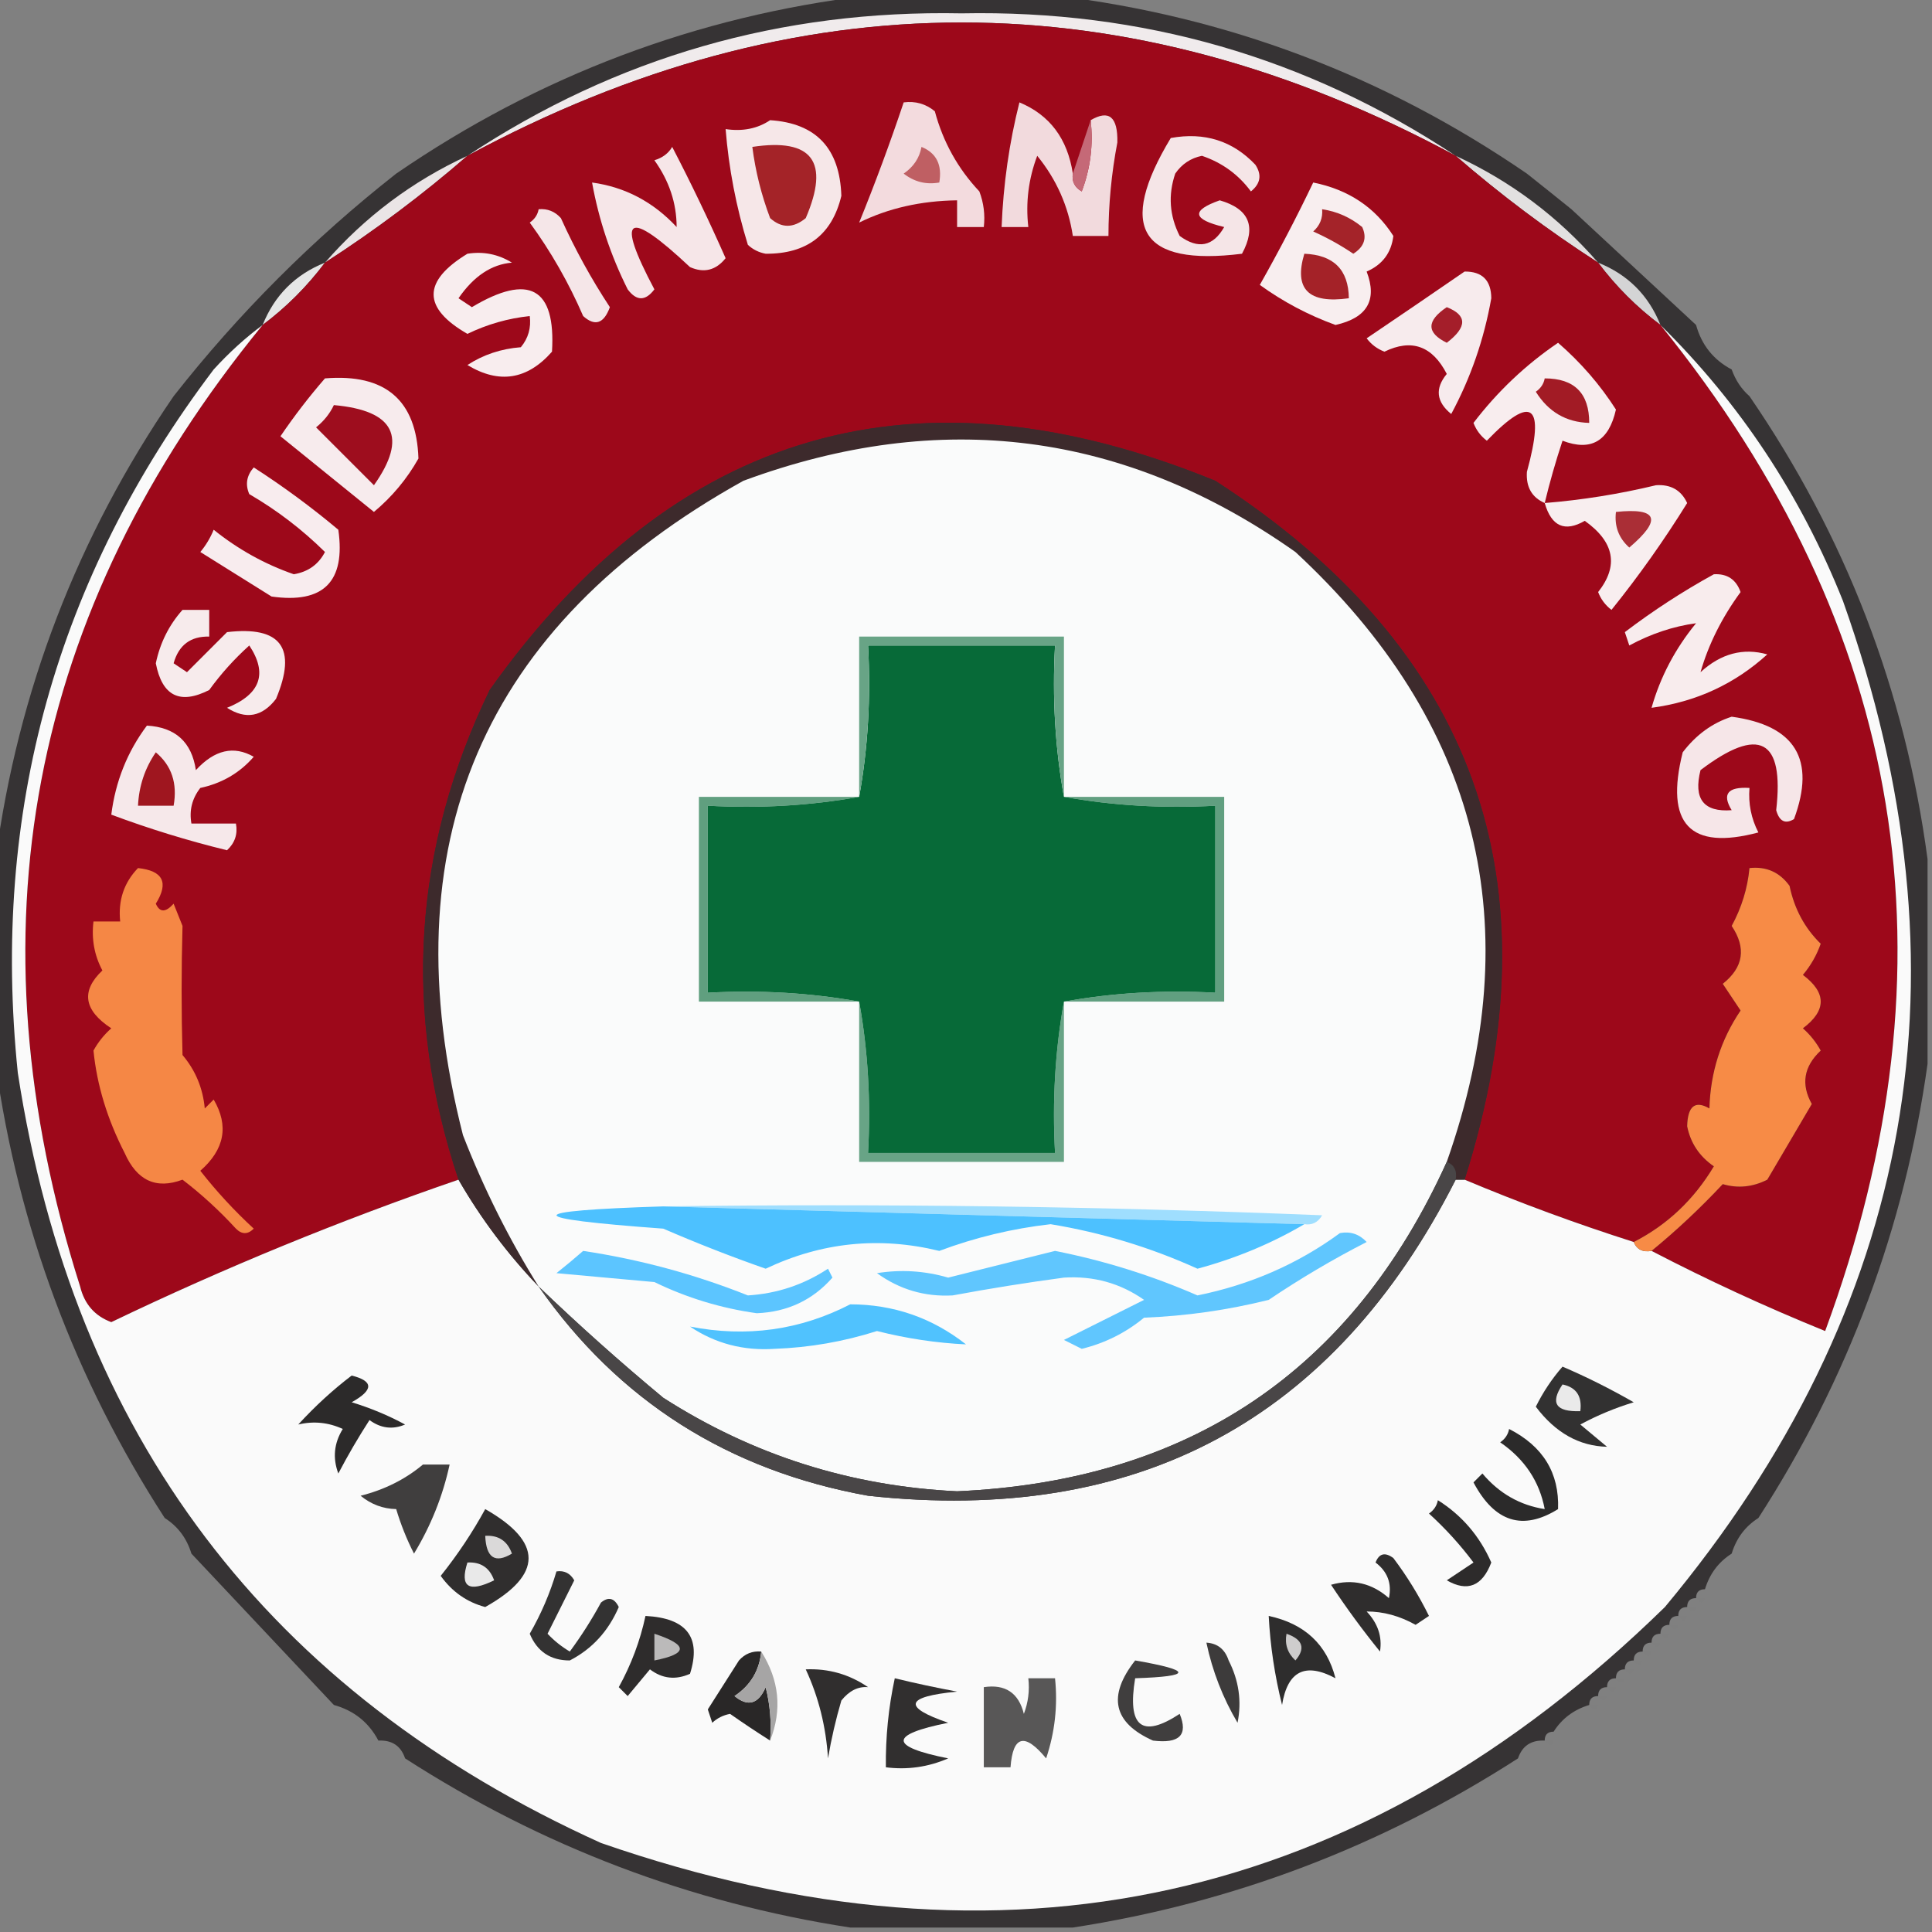 <?xml version="1.0" encoding="UTF-8"?>
<!DOCTYPE svg PUBLIC "-//W3C//DTD SVG 1.1//EN" "http://www.w3.org/Graphics/SVG/1.1/DTD/svg11.dtd">
<svg xmlns="http://www.w3.org/2000/svg" version="1.1" width="217px" height="217px" style="shape-rendering:geometricPrecision; text-rendering:geometricPrecision; image-rendering:optimizeQuality; fill-rule:evenodd; clip-rule:evenodd" xmlns:xlink="http://www.w3.org/1999/xlink">
<rect width="100%" height="100%" fill="#808080" stroke="none"/>
<g><path style="opacity:0.004" fill="#000000" d="M 44.5,19.5 C 43.833,18.167 43.833,18.167 44.5,19.5 Z"/></g>
<g><path style="opacity:0.004" fill="#000000" d="M 171.5,18.5 C 172.833,19.167 172.833,19.167 171.5,18.5 Z"/></g>
<g><path style="opacity:0.004" fill="#000000" d="M 176.5,22.5 C 177.833,23.167 177.833,23.167 176.5,22.5 Z"/></g>
<g><path style="opacity:0.004" fill="#000000" d="M 190.5,35.5 C 191.833,36.167 191.833,36.167 190.5,35.5 Z"/></g>
<g><path style="opacity:0.004" fill="#000000" d="M 194.5,40.5 C 195.833,41.167 195.833,41.167 194.5,40.5 Z"/></g>
<g><path style="opacity:0.004" fill="#000000" d="M 19.5,44.5 C 18.833,43.167 18.833,43.167 19.5,44.5 Z"/></g>
<g><path style="opacity:0.004" fill="#000000" d="M 196.5,43.5 C 197.833,44.167 197.833,44.167 196.5,43.5 Z"/></g>
<g><path style="opacity:0.976" fill="#353233" d="M 97.5,-0.5 C 104.5,-0.5 111.5,-0.5 118.5,-0.5C 137.771,1.814 155.438,8.481 171.5,19.5C 173.142,20.803 174.809,22.136 176.5,23.5C 181.141,27.805 185.807,32.139 190.5,36.5C 191.124,38.754 192.457,40.421 194.5,41.5C 194.932,42.709 195.599,43.709 196.5,44.5C 207.313,60.278 213.98,77.611 216.5,96.5C 216.5,104.167 216.5,111.833 216.5,119.5C 213.938,137.846 207.605,154.846 197.5,170.5C 196.026,171.436 195.026,172.77 194.5,174.5C 193.026,175.436 192.026,176.77 191.5,178.5C 190.833,178.5 190.5,178.833 190.5,179.5C 189.833,179.5 189.5,179.833 189.5,180.5C 188.833,180.5 188.5,180.833 188.5,181.5C 187.833,181.5 187.5,181.833 187.5,182.5C 186.833,182.5 186.5,182.833 186.5,183.5C 185.833,183.5 185.5,183.833 185.5,184.5C 184.833,184.5 184.5,184.833 184.5,185.5C 183.833,185.5 183.5,185.833 183.5,186.5C 182.833,186.5 182.5,186.833 182.5,187.5C 181.833,187.5 181.5,187.833 181.5,188.5C 180.833,188.5 180.5,188.833 180.5,189.5C 179.833,189.5 179.5,189.833 179.5,190.5C 178.833,190.5 178.5,190.833 178.5,191.5C 176.77,192.026 175.436,193.026 174.5,194.5C 173.833,194.5 173.5,194.833 173.5,195.5C 171.973,195.427 170.973,196.094 170.5,197.5C 155.131,207.399 138.464,213.732 120.5,216.5C 112.167,216.5 103.833,216.5 95.5,216.5C 77.536,213.732 60.87,207.399 45.5,197.5C 45.027,196.094 44.027,195.427 42.5,195.5C 41.421,193.457 39.754,192.124 37.5,191.5C 32.139,185.807 26.805,180.14 21.5,174.5C 20.974,172.77 19.974,171.436 18.5,170.5C 8.395,154.846 2.062,137.846 -0.5,119.5C -0.5,111.833 -0.5,104.167 -0.5,96.5C 2.02,77.611 8.687,60.278 19.5,44.5C 26.833,35.167 35.167,26.833 44.5,19.5C 60.562,8.481 78.229,1.814 97.5,-0.5 Z"/></g>
<g><path style="opacity:1" fill="#e5e6e6" d="M 36.5,29.5 C 34.5,32.167 32.167,34.5 29.5,36.5C 30.833,33.167 33.167,30.833 36.5,29.5 Z"/></g>
<g><path style="opacity:1" fill="#d4d4d5" d="M 179.5,29.5 C 182.833,30.833 185.167,33.167 186.5,36.5C 183.833,34.5 181.5,32.167 179.5,29.5 Z"/></g>
<g><path style="opacity:1" fill="#eae5e6" d="M 52.5,17.5 C 47.455,21.878 42.121,25.878 36.5,29.5C 40.98,24.353 46.313,20.353 52.5,17.5 Z"/></g>
<g><path style="opacity:1" fill="#e2e0e0" d="M 163.5,17.5 C 169.687,20.353 175.021,24.353 179.5,29.5C 173.878,25.878 168.545,21.878 163.5,17.5 Z"/></g>
<g><path style="opacity:1" fill="#f0ebec" d="M 163.5,17.5 C 126.497,-2.463 89.497,-2.463 52.5,17.5C 69.212,6.435 87.712,1.101 108,1.5C 128.288,1.101 146.788,6.435 163.5,17.5 Z"/></g>
<g><path style="opacity:1" fill="#9d081a" d="M 163.5,17.5 C 168.545,21.878 173.878,25.878 179.5,29.5C 181.5,32.167 183.833,34.5 186.5,36.5C 214.061,70.535 220.228,108.201 205,149.5C 198.288,146.772 191.788,143.772 185.5,140.5C 188.271,138.233 190.938,135.733 193.5,133C 195.198,133.497 196.865,133.33 198.5,132.5C 200.167,129.667 201.833,126.833 203.5,124C 202.261,121.787 202.594,119.787 204.5,118C 203.978,117.05 203.311,116.216 202.5,115.5C 205.167,113.5 205.167,111.5 202.5,109.5C 203.383,108.452 204.05,107.285 204.5,106C 202.704,104.247 201.538,102.08 201,99.5C 199.89,97.963 198.39,97.296 196.5,97.5C 196.285,99.774 195.618,101.941 194.5,104C 196.163,106.483 195.829,108.65 193.5,110.5C 194.167,111.5 194.833,112.5 195.5,113.5C 193.28,116.785 192.113,120.451 192,124.5C 190.392,123.567 189.559,124.233 189.5,126.5C 189.876,128.383 190.876,129.883 192.5,131C 190.253,134.75 187.253,137.583 183.5,139.5C 177.068,137.452 170.735,135.118 164.5,132.5C 175.078,99.057 165.744,72.891 136.5,54C 103.003,40.329 75.836,48.162 55,77.5C 46.38,95.335 45.214,113.668 51.5,132.5C 38.182,137.078 25.182,142.412 12.5,148.5C 10.647,147.811 9.481,146.478 9,144.5C -3.641,104.662 3.192,68.662 29.5,36.5C 32.167,34.5 34.5,32.167 36.5,29.5C 42.121,25.878 47.455,21.878 52.5,17.5C 89.497,-2.463 126.497,-2.463 163.5,17.5 Z"/></g>
<g><path style="opacity:1" fill="#f7ebed" d="M 164.5,30.5 C 166.484,30.484 167.484,31.484 167.5,33.5C 166.685,38.112 165.185,42.446 163,46.5C 161.318,45.135 161.151,43.635 162.5,42C 160.879,38.85 158.546,38.016 155.5,39.5C 154.692,39.192 154.025,38.692 153.5,38C 157.233,35.477 160.899,32.977 164.5,30.5 Z"/></g>
<g><path style="opacity:1" fill="#a41e2a" d="M 162.5,34.5 C 164.807,35.405 164.807,36.738 162.5,38.5C 160.206,37.375 160.206,36.041 162.5,34.5 Z"/></g>
<g><path style="opacity:1" fill="#f8edee" d="M 52.5,28.5 C 54.288,28.215 55.955,28.548 57.5,29.5C 55.205,29.689 53.205,31.023 51.5,33.5C 52,33.833 52.5,34.167 53,34.5C 59.433,30.659 62.433,32.325 62,39.5C 59.225,42.654 56.058,43.154 52.5,41C 54.285,39.837 56.285,39.17 58.5,39C 59.337,37.989 59.67,36.822 59.5,35.5C 57.063,35.756 54.729,36.423 52.5,37.5C 47.438,34.587 47.438,31.587 52.5,28.5 Z"/></g>
<g><path style="opacity:1" fill="#f5e6e8" d="M 60.5,23.5 C 61.496,23.414 62.329,23.748 63,24.5C 64.579,27.994 66.413,31.327 68.5,34.5C 67.824,36.353 66.824,36.687 65.5,35.5C 63.879,31.756 61.879,28.256 59.5,25C 60.056,24.617 60.389,24.117 60.5,23.5 Z"/></g>
<g><path style="opacity:1" fill="#f5e5e7" d="M 131.5,15.5 C 135.287,14.814 138.454,15.814 141,18.5C 141.749,19.635 141.583,20.635 140.5,21.5C 139.1,19.604 137.267,18.271 135,17.5C 133.739,17.759 132.739,18.426 132,19.5C 131.186,21.902 131.353,24.235 132.5,26.5C 134.586,28.023 136.252,27.69 137.5,25.5C 133.919,24.644 133.753,23.644 137,22.5C 140.312,23.458 141.145,25.458 139.5,28.5C 128.09,29.922 125.423,25.589 131.5,15.5 Z"/></g>
<g><path style="opacity:1" fill="#f8eeef" d="M 147.5,20.5 C 151.457,21.295 154.457,23.295 156.5,26.5C 156.272,28.397 155.272,29.73 153.5,30.5C 154.725,33.705 153.558,35.705 150,36.5C 146.945,35.389 144.112,33.889 141.5,32C 143.64,28.219 145.64,24.385 147.5,20.5 Z"/></g>
<g><path style="opacity:1" fill="#a42228" d="M 146.5,28.5 C 149.797,28.632 151.463,30.298 151.5,33.5C 146.973,34.138 145.306,32.471 146.5,28.5 Z"/></g>
<g><path style="opacity:1" fill="#a42329" d="M 148.5,23.5 C 150.17,23.751 151.67,24.418 153,25.5C 153.563,26.725 153.23,27.725 152,28.5C 150.581,27.54 149.081,26.706 147.5,26C 148.252,25.329 148.586,24.496 148.5,23.5 Z"/></g>
<g><path style="opacity:1" fill="#f6e6e8" d="M 75.5,16.5 C 77.597,20.53 79.597,24.697 81.5,29C 80.407,30.365 79.074,30.699 77.5,30C 70.428,23.362 69.095,24.195 73.5,32.5C 72.5,33.833 71.5,33.833 70.5,32.5C 68.586,28.677 67.253,24.677 66.5,20.5C 70.198,21.004 73.365,22.67 76,25.5C 75.993,22.812 75.16,20.312 73.5,18C 74.416,17.722 75.082,17.222 75.5,16.5 Z"/></g>
<g><path style="opacity:1" fill="#f6e7e8" d="M 86.5,13.5 C 91.664,13.834 94.331,16.667 94.5,22C 93.459,26.362 90.625,28.529 86,28.5C 85.228,28.355 84.561,28.022 84,27.5C 82.686,23.246 81.853,18.913 81.5,14.5C 83.415,14.784 85.081,14.451 86.5,13.5 Z"/></g>
<g><path style="opacity:1" fill="#a42328" d="M 84.5,16.5 C 91.232,15.482 93.232,18.148 90.5,24.5C 89.109,25.645 87.776,25.645 86.5,24.5C 85.518,21.904 84.851,19.238 84.5,16.5 Z"/></g>
<g><path style="opacity:1" fill="#f2dadd" d="M 120.5,19.5 C 120.369,20.376 120.702,21.043 121.5,21.5C 122.48,18.913 122.813,16.247 122.5,13.5C 124.563,12.289 125.563,13.123 125.5,16C 124.837,19.473 124.504,22.973 124.5,26.5C 123.167,26.5 121.833,26.5 120.5,26.5C 119.992,23.148 118.658,20.148 116.5,17.5C 115.52,20.087 115.187,22.753 115.5,25.5C 114.5,25.5 113.5,25.5 112.5,25.5C 112.689,20.699 113.356,16.033 114.5,11.5C 117.9,12.908 119.9,15.575 120.5,19.5 Z"/></g>
<g><path style="opacity:1" fill="#c56977" d="M 122.5,13.5 C 122.813,16.247 122.48,18.913 121.5,21.5C 120.702,21.043 120.369,20.376 120.5,19.5C 121.167,17.5 121.833,15.5 122.5,13.5 Z"/></g>
<g><path style="opacity:1" fill="#f3dbde" d="M 101.5,11.5 C 102.822,11.33 103.989,11.663 105,12.5C 105.92,15.938 107.587,18.938 110,21.5C 110.49,22.793 110.657,24.127 110.5,25.5C 109.5,25.5 108.5,25.5 107.5,25.5C 107.5,24.5 107.5,23.5 107.5,22.5C 103.427,22.556 99.76,23.39 96.5,25C 98.31,20.548 99.976,16.048 101.5,11.5 Z"/></g>
<g><path style="opacity:1" fill="#bf5f63" d="M 103.5,16.5 C 105.176,17.183 105.843,18.517 105.5,20.5C 104.022,20.762 102.689,20.429 101.5,19.5C 102.612,18.735 103.279,17.735 103.5,16.5 Z"/></g>
<g><path style="opacity:1" fill="#fafafa" d="M 29.5,36.5 C 3.192,68.662 -3.641,104.662 9,144.5C 9.481,146.478 10.647,147.811 12.5,148.5C 25.182,142.412 38.182,137.078 51.5,132.5C 54.013,136.858 57.013,140.858 60.5,144.5C 69.469,157.334 81.802,165.168 97.5,168C 127.819,171.305 149.819,159.472 163.5,132.5C 163.833,132.5 164.167,132.5 164.5,132.5C 170.735,135.118 177.068,137.452 183.5,139.5C 183.842,140.338 184.508,140.672 185.5,140.5C 191.788,143.772 198.288,146.772 205,149.5C 220.228,108.201 214.061,70.535 186.5,36.5C 195.433,45.3 202.267,55.633 207,67.5C 221.774,109.109 215.108,146.776 187,180.5C 152.769,213.949 112.936,222.782 67.5,207C 30.102,190.071 8.269,161.238 2,120.5C -1.014,91.219 6.319,64.885 24,41.5C 25.704,39.627 27.537,37.96 29.5,36.5 Z"/></g>
<g><path style="opacity:1" fill="#f58745" d="M 15.5,97.5 C 18.317,97.8 18.984,99.134 17.5,101.5C 17.938,102.506 18.604,102.506 19.5,101.5C 19.833,102.333 20.167,103.167 20.5,104C 20.365,108.861 20.365,113.694 20.5,118.5C 21.955,120.22 22.788,122.22 23,124.5C 23.333,124.167 23.667,123.833 24,123.5C 25.727,126.444 25.227,129.111 22.5,131.5C 24.316,133.817 26.316,135.984 28.5,138C 27.833,138.667 27.167,138.667 26.5,138C 24.65,135.982 22.65,134.149 20.5,132.5C 17.542,133.61 15.375,132.61 14,129.5C 12.049,125.702 10.882,121.869 10.5,118C 11.022,117.05 11.689,116.216 12.5,115.5C 9.403,113.472 9.07,111.305 11.5,109C 10.594,107.301 10.261,105.467 10.5,103.5C 11.5,103.5 12.5,103.5 13.5,103.5C 13.252,101.142 13.919,99.142 15.5,97.5 Z"/></g>
<g><path style="opacity:1" fill="#f78b46" d="M 185.5,140.5 C 184.508,140.672 183.842,140.338 183.5,139.5C 187.253,137.583 190.253,134.75 192.5,131C 190.876,129.883 189.876,128.383 189.5,126.5C 189.559,124.233 190.392,123.567 192,124.5C 192.113,120.451 193.28,116.785 195.5,113.5C 194.833,112.5 194.167,111.5 193.5,110.5C 195.829,108.65 196.163,106.483 194.5,104C 195.618,101.941 196.285,99.774 196.5,97.5C 198.39,97.296 199.89,97.963 201,99.5C 201.538,102.08 202.704,104.247 204.5,106C 204.05,107.285 203.383,108.452 202.5,109.5C 205.167,111.5 205.167,113.5 202.5,115.5C 203.311,116.216 203.978,117.05 204.5,118C 202.594,119.787 202.261,121.787 203.5,124C 201.833,126.833 200.167,129.667 198.5,132.5C 196.865,133.33 195.198,133.497 193.5,133C 190.938,135.733 188.271,138.233 185.5,140.5 Z"/></g>
<g><path style="opacity:1" fill="#3d2a2c" d="M 164.5,132.5 C 164.167,132.5 163.833,132.5 163.5,132.5C 163.672,131.508 163.338,130.842 162.5,130.5C 171.829,103.982 166.162,81.148 145.5,62C 126.343,48.477 105.676,45.81 83.5,54C 54.17,70.3 43.67,94.8 52,127.5C 54.333,133.499 57.166,139.165 60.5,144.5C 57.013,140.858 54.013,136.858 51.5,132.5C 45.214,113.668 46.38,95.335 55,77.5C 75.836,48.162 103.003,40.329 136.5,54C 165.744,72.891 175.078,99.057 164.5,132.5 Z"/></g>
<g><path style="opacity:1" fill="#f6e8ea" d="M 16.5,81.5 C 19.703,81.681 21.536,83.348 22,86.5C 24.093,84.216 26.26,83.716 28.5,85C 26.933,86.81 24.933,87.977 22.5,88.5C 21.571,89.689 21.238,91.022 21.5,92.5C 23.167,92.5 24.833,92.5 26.5,92.5C 26.719,93.675 26.386,94.675 25.5,95.5C 21.068,94.416 16.734,93.082 12.5,91.5C 12.971,87.767 14.304,84.434 16.5,81.5 Z"/></g>
<g><path style="opacity:1" fill="#9f161f" d="M 17.5,84.5 C 19.28,85.99 19.947,87.99 19.5,90.5C 18.167,90.5 16.833,90.5 15.5,90.5C 15.604,88.297 16.27,86.297 17.5,84.5 Z"/></g>
<g><path style="opacity:1" fill="#f6e6e8" d="M 194.5,80.5 C 201.644,81.468 203.978,85.301 201.5,92C 200.517,92.591 199.85,92.257 199.5,91C 200.421,83.003 197.588,81.503 191,86.5C 190.184,89.737 191.35,91.237 194.5,91C 193.391,89.187 194.058,88.354 196.5,88.5C 196.357,90.262 196.691,91.929 197.5,93.5C 189.812,95.551 186.979,92.551 189,84.5C 190.5,82.531 192.333,81.198 194.5,80.5 Z"/></g>
<g><path style="opacity:1" fill="#f8eced" d="M 192.5,64.5 C 193.995,64.415 194.995,65.082 195.5,66.5C 193.399,69.368 191.899,72.368 191,75.5C 193.29,73.404 195.79,72.738 198.5,73.5C 194.829,76.834 190.496,78.834 185.5,79.5C 186.484,76.035 188.15,72.868 190.5,70C 187.938,70.35 185.438,71.183 183,72.5C 182.833,72 182.667,71.5 182.5,71C 185.698,68.571 189.032,66.404 192.5,64.5 Z"/></g>
<g><path style="opacity:1" fill="#f7ebec" d="M 20.5,68.5 C 21.5,68.5 22.5,68.5 23.5,68.5C 23.5,69.5 23.5,70.5 23.5,71.5C 21.41,71.45 20.077,72.45 19.5,74.5C 20,74.833 20.5,75.167 21,75.5C 22.478,74.022 23.978,72.522 25.5,71C 31.567,70.286 33.4,72.786 31,78.5C 29.445,80.515 27.611,80.849 25.5,79.5C 29.258,77.985 30.091,75.652 28,72.5C 26.315,74.017 24.815,75.684 23.5,77.5C 20.208,79.177 18.208,78.177 17.5,74.5C 17.984,72.199 18.984,70.199 20.5,68.5 Z"/></g>
<g><path style="opacity:1" fill="#f8ecee" d="M 28.5,52.5 C 31.789,54.616 34.956,56.949 38,59.5C 38.833,65.333 36.333,67.833 30.5,67C 27.833,65.333 25.167,63.667 22.5,62C 23.126,61.25 23.626,60.416 24,59.5C 26.738,61.701 29.738,63.368 33,64.5C 34.608,64.231 35.774,63.397 36.5,62C 33.937,59.47 31.103,57.303 28,55.5C 27.53,54.423 27.697,53.423 28.5,52.5 Z"/></g>
<g><path style="opacity:1" fill="#f8eeef" d="M 173.5,56.5 C 177.709,56.159 181.875,55.492 186,54.5C 187.662,54.388 188.829,55.054 189.5,56.5C 186.912,60.676 184.079,64.676 181,68.5C 180.308,67.975 179.808,67.308 179.5,66.5C 181.834,63.543 181.334,60.876 178,58.5C 175.755,59.795 174.255,59.128 173.5,56.5 Z"/></g>
<g><path style="opacity:1" fill="#aa2e36" d="M 181.5,57.5 C 186.208,57.008 186.708,58.341 183,61.5C 181.812,60.437 181.312,59.103 181.5,57.5 Z"/></g>
<g><path style="opacity:1" fill="#fafbfb" d="M 162.5,130.5 C 151.856,154.006 133.523,166.339 107.5,167.5C 95.527,166.926 84.527,163.426 74.5,157C 69.619,152.946 64.952,148.779 60.5,144.5C 57.166,139.165 54.333,133.499 52,127.5C 43.67,94.8 54.17,70.3 83.5,54C 105.676,45.81 126.343,48.477 145.5,62C 166.162,81.148 171.829,103.982 162.5,130.5 Z"/></g>
<g><path style="opacity:1" fill="#68a486" d="M 96.5,112.5 C 97.489,117.975 97.822,123.642 97.5,129.5C 104.5,129.5 111.5,129.5 118.5,129.5C 118.178,123.642 118.511,117.975 119.5,112.5C 119.5,118.5 119.5,124.5 119.5,130.5C 111.833,130.5 104.167,130.5 96.5,130.5C 96.5,124.5 96.5,118.5 96.5,112.5 Z"/></g>
<g><path style="opacity:1" fill="#619f80" d="M 119.5,89.5 C 125.5,89.5 131.5,89.5 137.5,89.5C 137.5,97.167 137.5,104.833 137.5,112.5C 131.5,112.5 125.5,112.5 119.5,112.5C 124.975,111.511 130.642,111.178 136.5,111.5C 136.5,104.5 136.5,97.5 136.5,90.5C 130.642,90.822 124.975,90.489 119.5,89.5 Z"/></g>
<g><path style="opacity:1" fill="#609f7f" d="M 96.5,89.5 C 91.025,90.489 85.358,90.822 79.5,90.5C 79.5,97.5 79.5,104.5 79.5,111.5C 85.358,111.178 91.025,111.511 96.5,112.5C 90.5,112.5 84.5,112.5 78.5,112.5C 78.5,104.833 78.5,97.167 78.5,89.5C 84.5,89.5 90.5,89.5 96.5,89.5 Z"/></g>
<g><path style="opacity:1" fill="#076a38" d="M 119.5,89.5 C 124.975,90.489 130.642,90.822 136.5,90.5C 136.5,97.5 136.5,104.5 136.5,111.5C 130.642,111.178 124.975,111.511 119.5,112.5C 118.511,117.975 118.178,123.642 118.5,129.5C 111.5,129.5 104.5,129.5 97.5,129.5C 97.822,123.642 97.489,117.975 96.5,112.5C 91.025,111.511 85.358,111.178 79.5,111.5C 79.5,104.5 79.5,97.5 79.5,90.5C 85.358,90.822 91.025,90.489 96.5,89.5C 97.489,84.025 97.822,78.358 97.5,72.5C 104.5,72.5 111.5,72.5 118.5,72.5C 118.178,78.358 118.511,84.025 119.5,89.5 Z"/></g>
<g><path style="opacity:1" fill="#68a486" d="M 119.5,89.5 C 118.511,84.025 118.178,78.358 118.5,72.5C 111.5,72.5 104.5,72.5 97.5,72.5C 97.822,78.358 97.489,84.025 96.5,89.5C 96.5,83.5 96.5,77.5 96.5,71.5C 104.167,71.5 111.833,71.5 119.5,71.5C 119.5,77.5 119.5,83.5 119.5,89.5 Z"/></g>
<g><path style="opacity:1" fill="#f7ebed" d="M 36.5,42.5 C 43.281,41.942 46.781,44.942 47,51.5C 45.71,53.792 44.044,55.792 42,57.5C 38.5,54.667 35,51.833 31.5,49C 33.054,46.713 34.721,44.547 36.5,42.5 Z"/></g>
<g><path style="opacity:1" fill="#9e0d1e" d="M 37.5,45.5 C 44.321,46.109 45.821,49.109 42,54.5C 39.833,52.333 37.667,50.167 35.5,48C 36.38,47.292 37.047,46.458 37.5,45.5 Z"/></g>
<g><path style="opacity:1" fill="#f8edee" d="M 173.5,56.5 C 172.053,55.866 171.387,54.699 171.5,53C 173.588,45.386 172.088,44.219 167,49.5C 166.308,48.975 165.808,48.308 165.5,47.5C 168.187,43.98 171.353,40.98 175,38.5C 177.553,40.716 179.72,43.216 181.5,46C 180.705,49.558 178.705,50.725 175.5,49.5C 174.725,51.843 174.058,54.177 173.5,56.5 Z"/></g>
<g><path style="opacity:1" fill="#a21b25" d="M 173.5,42.5 C 176.833,42.5 178.5,44.167 178.5,47.5C 175.916,47.431 173.916,46.264 172.5,44C 173.056,43.617 173.389,43.117 173.5,42.5 Z"/></g>
<g><path style="opacity:1" fill="#9fdefe" d="M 74.5,135.5 C 99.176,135.167 123.842,135.5 148.5,136.5C 148.043,137.298 147.376,137.631 146.5,137.5C 122.5,136.833 98.5,136.167 74.5,135.5 Z"/></g>
<g><path style="opacity:1" fill="#4dc1ff" d="M 74.5,135.5 C 98.5,136.167 122.5,136.833 146.5,137.5C 142.814,139.669 138.814,141.336 134.5,142.5C 129.208,140.102 123.708,138.435 118,137.5C 113.701,137.989 109.535,138.989 105.5,140.5C 98.77,138.859 92.27,139.525 86,142.5C 82.111,141.139 78.278,139.639 74.5,138C 58.514,136.837 58.514,136.004 74.5,135.5 Z"/></g>
<g><path style="opacity:1" fill="#60c6fe" d="M 150.5,138.5 C 151.675,138.281 152.675,138.614 153.5,139.5C 149.723,141.435 146.057,143.602 142.5,146C 137.917,147.145 133.251,147.811 128.5,148C 126.44,149.696 124.107,150.863 121.5,151.5C 120.833,151.167 120.167,150.833 119.5,150.5C 122.491,149.004 125.491,147.504 128.5,146C 125.832,144.126 122.832,143.293 119.5,143.5C 115.315,144.062 111.149,144.728 107,145.5C 103.871,145.671 101.037,144.838 98.5,143C 101.179,142.566 103.846,142.732 106.5,143.5C 110.5,142.5 114.5,141.5 118.5,140.5C 124.012,141.589 129.345,143.255 134.5,145.5C 140.442,144.295 145.775,141.962 150.5,138.5 Z"/></g>
<g><path style="opacity:1" fill="#5cc5ff" d="M 65.5,140.5 C 71.874,141.459 78.04,143.125 84,145.5C 87.28,145.296 90.28,144.296 93,142.5C 93.167,142.833 93.333,143.167 93.5,143.5C 91.277,146.027 88.444,147.36 85,147.5C 80.986,146.94 77.152,145.773 73.5,144C 69.833,143.667 66.167,143.333 62.5,143C 63.571,142.148 64.571,141.315 65.5,140.5 Z"/></g>
<g><path style="opacity:1" fill="#2c2a2a" d="M 39.5,154.5 C 41.977,155.12 41.977,156.12 39.5,157.5C 41.624,158.149 43.624,158.983 45.5,160C 44.101,160.595 42.768,160.428 41.5,159.5C 40.239,161.453 39.073,163.453 38,165.5C 37.349,163.765 37.515,162.098 38.5,160.5C 36.892,159.758 35.225,159.591 33.5,160C 35.396,157.932 37.396,156.099 39.5,154.5 Z"/></g>
<g><path style="opacity:1" fill="#323131" d="M 175.5,153.5 C 178.141,154.626 180.807,155.959 183.5,157.5C 181.376,158.149 179.376,158.983 177.5,160C 178.5,160.833 179.5,161.667 180.5,162.5C 177.37,162.424 174.704,160.924 172.5,158C 173.315,156.357 174.315,154.857 175.5,153.5 Z"/></g>
<g><path style="opacity:1" fill="#eaeaea" d="M 175.5,155.5 C 177.048,155.821 177.715,156.821 177.5,158.5C 174.752,158.598 174.086,157.598 175.5,155.5 Z"/></g>
<g><path style="opacity:1" fill="#2b2a2a" d="M 169.5,160.5 C 173.317,162.446 175.15,165.446 175,169.5C 171.036,171.969 167.869,170.969 165.5,166.5C 165.833,166.167 166.167,165.833 166.5,165.5C 168.381,167.734 170.715,169.067 173.5,169.5C 172.909,166.386 171.242,163.886 168.5,162C 169.056,161.617 169.389,161.117 169.5,160.5 Z"/></g>
<g><path style="opacity:1" fill="#494647" d="M 162.5,130.5 C 163.338,130.842 163.672,131.508 163.5,132.5C 149.819,159.472 127.819,171.305 97.5,168C 81.802,165.168 69.469,157.334 60.5,144.5C 64.952,148.779 69.619,152.946 74.5,157C 84.527,163.426 95.527,166.926 107.5,167.5C 133.523,166.339 151.856,154.006 162.5,130.5 Z"/></g>
<g><path style="opacity:1" fill="#50c2fe" d="M 95.5,146.5 C 100.357,146.508 104.69,148.008 108.5,151C 105.181,150.843 101.848,150.343 98.5,149.5C 94.761,150.69 90.928,151.357 87,151.5C 83.504,151.735 80.337,150.902 77.5,149C 83.86,150.24 89.86,149.406 95.5,146.5 Z"/></g>
<g><path style="opacity:0.004" fill="#000000" d="M 18.5,170.5 C 17.833,171.167 17.833,171.167 18.5,170.5 Z"/></g>
<g><path style="opacity:0.004" fill="#000000" d="M 197.5,170.5 C 198.833,171.167 198.833,171.167 197.5,170.5 Z"/></g>
<g><path style="opacity:1" fill="#403e3e" d="M 47.5,164.5 C 48.5,164.5 49.5,164.5 50.5,164.5C 49.734,168.035 48.401,171.369 46.5,174.5C 45.682,172.892 45.015,171.225 44.5,169.5C 43.011,169.467 41.678,168.967 40.5,168C 43.174,167.33 45.507,166.163 47.5,164.5 Z"/></g>
<g><path style="opacity:1" fill="#2d2b2b" d="M 161.5,168.5 C 164.196,170.199 166.196,172.533 167.5,175.5C 166.485,178.168 164.818,178.834 162.5,177.5C 163.5,176.833 164.5,176.167 165.5,175.5C 164.018,173.517 162.351,171.684 160.5,170C 161.056,169.617 161.389,169.117 161.5,168.5 Z"/></g>
<g><path style="opacity:0.004" fill="#000000" d="M 21.5,174.5 C 20.833,175.167 20.833,175.167 21.5,174.5 Z"/></g>
<g><path style="opacity:1" fill="#302e2e" d="M 54.5,169.5 C 60.99,173.195 60.99,176.861 54.5,180.5C 52.444,179.952 50.777,178.786 49.5,177C 51.415,174.6 53.081,172.1 54.5,169.5 Z"/></g>
<g><path style="opacity:1" fill="#dad9d9" d="M 54.5,172.5 C 55.995,172.415 56.995,173.081 57.5,174.5C 55.604,175.639 54.604,174.973 54.5,172.5 Z"/></g>
<g><path style="opacity:0.004" fill="#000000" d="M 194.5,174.5 C 195.833,175.167 195.833,175.167 194.5,174.5 Z"/></g>
<g><path style="opacity:1" fill="#e9e9e9" d="M 52.5,175.5 C 53.995,175.415 54.995,176.081 55.5,177.5C 52.623,178.911 51.623,178.244 52.5,175.5 Z"/></g>
<g><path style="opacity:0.004" fill="#000000" d="M 191.5,178.5 C 192.833,179.167 192.833,179.167 191.5,178.5 Z"/></g>
<g><path style="opacity:0.004" fill="#000000" d="M 190.5,179.5 C 190.833,179.5 191.167,179.5 191.5,179.5C 191.315,180.17 190.981,180.17 190.5,179.5 Z"/></g>
<g><path style="opacity:1" fill="#2f2d2d" d="M 154.5,175.5 C 154.897,174.475 155.563,174.308 156.5,175C 158.032,177.034 159.365,179.201 160.5,181.5C 160,181.833 159.5,182.167 159,182.5C 157.202,181.496 155.368,180.996 153.5,181C 154.765,182.337 155.265,183.837 155,185.5C 153.045,183.089 151.211,180.589 149.5,178C 151.92,177.313 154.087,177.813 156,179.5C 156.348,177.86 155.848,176.527 154.5,175.5 Z"/></g>
<g><path style="opacity:0.004" fill="#000000" d="M 189.5,180.5 C 189.833,180.5 190.167,180.5 190.5,180.5C 190.315,181.17 189.981,181.17 189.5,180.5 Z"/></g>
<g><path style="opacity:1" fill="#2e2c2c" d="M 72.5,181.5 C 77.131,181.739 78.797,183.905 77.5,188C 75.888,188.72 74.388,188.554 73,187.5C 72.167,188.5 71.333,189.5 70.5,190.5C 70.167,190.167 69.833,189.833 69.5,189.5C 70.9,186.965 71.9,184.298 72.5,181.5 Z"/></g>
<g><path style="opacity:0.004" fill="#000000" d="M 188.5,181.5 C 188.833,181.5 189.167,181.5 189.5,181.5C 189.315,182.17 188.981,182.17 188.5,181.5 Z"/></g>
<g><path style="opacity:1" fill="#2e2d2d" d="M 142.5,181.5 C 146.53,182.367 149.03,184.7 150,188.5C 146.613,186.682 144.613,187.682 144,191.5C 143.174,188.207 142.674,184.874 142.5,181.5 Z"/></g>
<g><path style="opacity:0.004" fill="#000000" d="M 187.5,182.5 C 187.833,182.5 188.167,182.5 188.5,182.5C 188.315,183.17 187.981,183.17 187.5,182.5 Z"/></g>
<g><path style="opacity:0.004" fill="#000000" d="M 186.5,183.5 C 186.833,183.5 187.167,183.5 187.5,183.5C 187.315,184.17 186.981,184.17 186.5,183.5 Z"/></g>
<g><path style="opacity:0.004" fill="#000000" d="M 185.5,184.5 C 185.833,184.5 186.167,184.5 186.5,184.5C 186.315,185.17 185.981,185.17 185.5,184.5 Z"/></g>
<g><path style="opacity:1" fill="#333232" d="M 62.5,176.5 C 63.376,176.369 64.043,176.702 64.5,177.5C 63.5,179.5 62.5,181.5 61.5,183.5C 62.242,184.287 63.075,184.953 64,185.5C 65.291,183.751 66.458,181.918 67.5,180C 68.332,179.312 68.998,179.479 69.5,180.5C 68.333,183.211 66.499,185.211 64,186.5C 61.837,186.505 60.337,185.505 59.5,183.5C 60.788,181.261 61.788,178.928 62.5,176.5 Z"/></g>
<g><path style="opacity:1" fill="#bbbaba" d="M 73.5,183.5 C 77.31,184.754 77.31,185.754 73.5,186.5C 73.5,185.5 73.5,184.5 73.5,183.5 Z"/></g>
<g><path style="opacity:1" fill="#3d3b3b" d="M 135.5,184.5 C 136.75,184.577 137.583,185.244 138,186.5C 139.15,188.754 139.484,191.087 139,193.5C 137.346,190.707 136.179,187.707 135.5,184.5 Z"/></g>
<g><path style="opacity:1" fill="#cecdcd" d="M 144.5,183.5 C 146.332,184.14 146.665,185.14 145.5,186.5C 144.614,185.675 144.281,184.675 144.5,183.5 Z"/></g>
<g><path style="opacity:0.004" fill="#000000" d="M 184.5,185.5 C 184.833,185.5 185.167,185.5 185.5,185.5C 185.315,186.17 184.981,186.17 184.5,185.5 Z"/></g>
<g><path style="opacity:0.004" fill="#000000" d="M 183.5,186.5 C 183.833,186.5 184.167,186.5 184.5,186.5C 184.315,187.17 183.981,187.17 183.5,186.5 Z"/></g>
<g><path style="opacity:0.004" fill="#000000" d="M 182.5,187.5 C 182.833,187.5 183.167,187.5 183.5,187.5C 183.315,188.17 182.981,188.17 182.5,187.5 Z"/></g>
<g><path style="opacity:1" fill="#302e2e" d="M 90.5,187.5 C 93.059,187.39 95.392,188.056 97.5,189.5C 96.384,189.402 95.384,189.902 94.5,191C 93.873,193.135 93.373,195.302 93,197.5C 92.778,193.944 91.944,190.611 90.5,187.5 Z"/></g>
<g><path style="opacity:0.004" fill="#000000" d="M 181.5,188.5 C 181.833,188.5 182.167,188.5 182.5,188.5C 182.315,189.17 181.981,189.17 181.5,188.5 Z"/></g>
<g><path style="opacity:1" fill="#403e3e" d="M 127.5,186.5 C 133.966,187.623 133.966,188.29 127.5,188.5C 126.589,193.956 128.255,195.289 132.5,192.5C 133.476,194.87 132.476,195.87 129.5,195.5C 125.031,193.502 124.365,190.502 127.5,186.5 Z"/></g>
<g><path style="opacity:0.004" fill="#000000" d="M 180.5,189.5 C 180.833,189.5 181.167,189.5 181.5,189.5C 181.315,190.17 180.981,190.17 180.5,189.5 Z"/></g>
<g><path style="opacity:0.004" fill="#000000" d="M 179.5,190.5 C 179.833,190.5 180.167,190.5 180.5,190.5C 180.315,191.17 179.981,191.17 179.5,190.5 Z"/></g>
<g><path style="opacity:0.004" fill="#000000" d="M 37.5,191.5 C 36.833,192.167 36.833,192.167 37.5,191.5 Z"/></g>
<g><path style="opacity:1" fill="#292727" d="M 85.5,185.5 C 85.297,187.638 84.297,189.305 82.5,190.5C 84.007,191.739 85.174,191.405 86,189.5C 86.496,191.473 86.662,193.473 86.5,195.5C 85.007,194.555 83.507,193.555 82,192.5C 81.228,192.645 80.561,192.978 80,193.5C 79.833,193 79.667,192.5 79.5,192C 80.651,190.177 81.818,188.344 83,186.5C 83.671,185.748 84.504,185.414 85.5,185.5 Z"/></g>
<g><path style="opacity:1" fill="#a6a5a5" d="M 85.5,185.5 C 87.531,188.708 87.865,192.041 86.5,195.5C 86.662,193.473 86.496,191.473 86,189.5C 85.174,191.405 84.007,191.739 82.5,190.5C 84.297,189.305 85.297,187.638 85.5,185.5 Z"/></g>
<g><path style="opacity:0.004" fill="#000000" d="M 178.5,191.5 C 178.833,191.5 179.167,191.5 179.5,191.5C 179.315,192.17 178.981,192.17 178.5,191.5 Z"/></g>
<g><path style="opacity:1" fill="#312f2f" d="M 100.5,188.5 C 102.801,189.06 105.134,189.56 107.5,190C 101.659,190.563 101.326,191.73 106.5,193.5C 99.833,194.833 99.833,196.167 106.5,197.5C 104.257,198.474 101.924,198.808 99.5,198.5C 99.46,195.119 99.793,191.786 100.5,188.5 Z"/></g>
<g><path style="opacity:1" fill="#585757" d="M 115.5,188.5 C 116.5,188.5 117.5,188.5 118.5,188.5C 118.817,191.572 118.484,194.572 117.5,197.5C 115.099,194.587 113.766,194.921 113.5,198.5C 112.5,198.5 111.5,198.5 110.5,198.5C 110.5,195.5 110.5,192.5 110.5,189.5C 112.911,189.137 114.411,190.137 115,192.5C 115.49,191.207 115.657,189.873 115.5,188.5 Z"/></g>
<g><path style="opacity:0.004" fill="#000000" d="M 174.5,194.5 C 175.833,195.167 175.833,195.167 174.5,194.5 Z"/></g>
<g><path style="opacity:0.004" fill="#000000" d="M 42.5,195.5 C 41.833,196.167 41.833,196.167 42.5,195.5 Z"/></g>
<g><path style="opacity:0.004" fill="#000000" d="M 173.5,195.5 C 173.833,195.5 174.167,195.5 174.5,195.5C 174.315,196.17 173.981,196.17 173.5,195.5 Z"/></g>
<g><path style="opacity:0.004" fill="#000000" d="M 45.5,197.5 C 44.833,198.167 44.833,198.167 45.5,197.5 Z"/></g>
<g><path style="opacity:0.004" fill="#000000" d="M 170.5,197.5 C 171.833,198.167 171.833,198.167 170.5,197.5 Z"/></g>
</svg>
